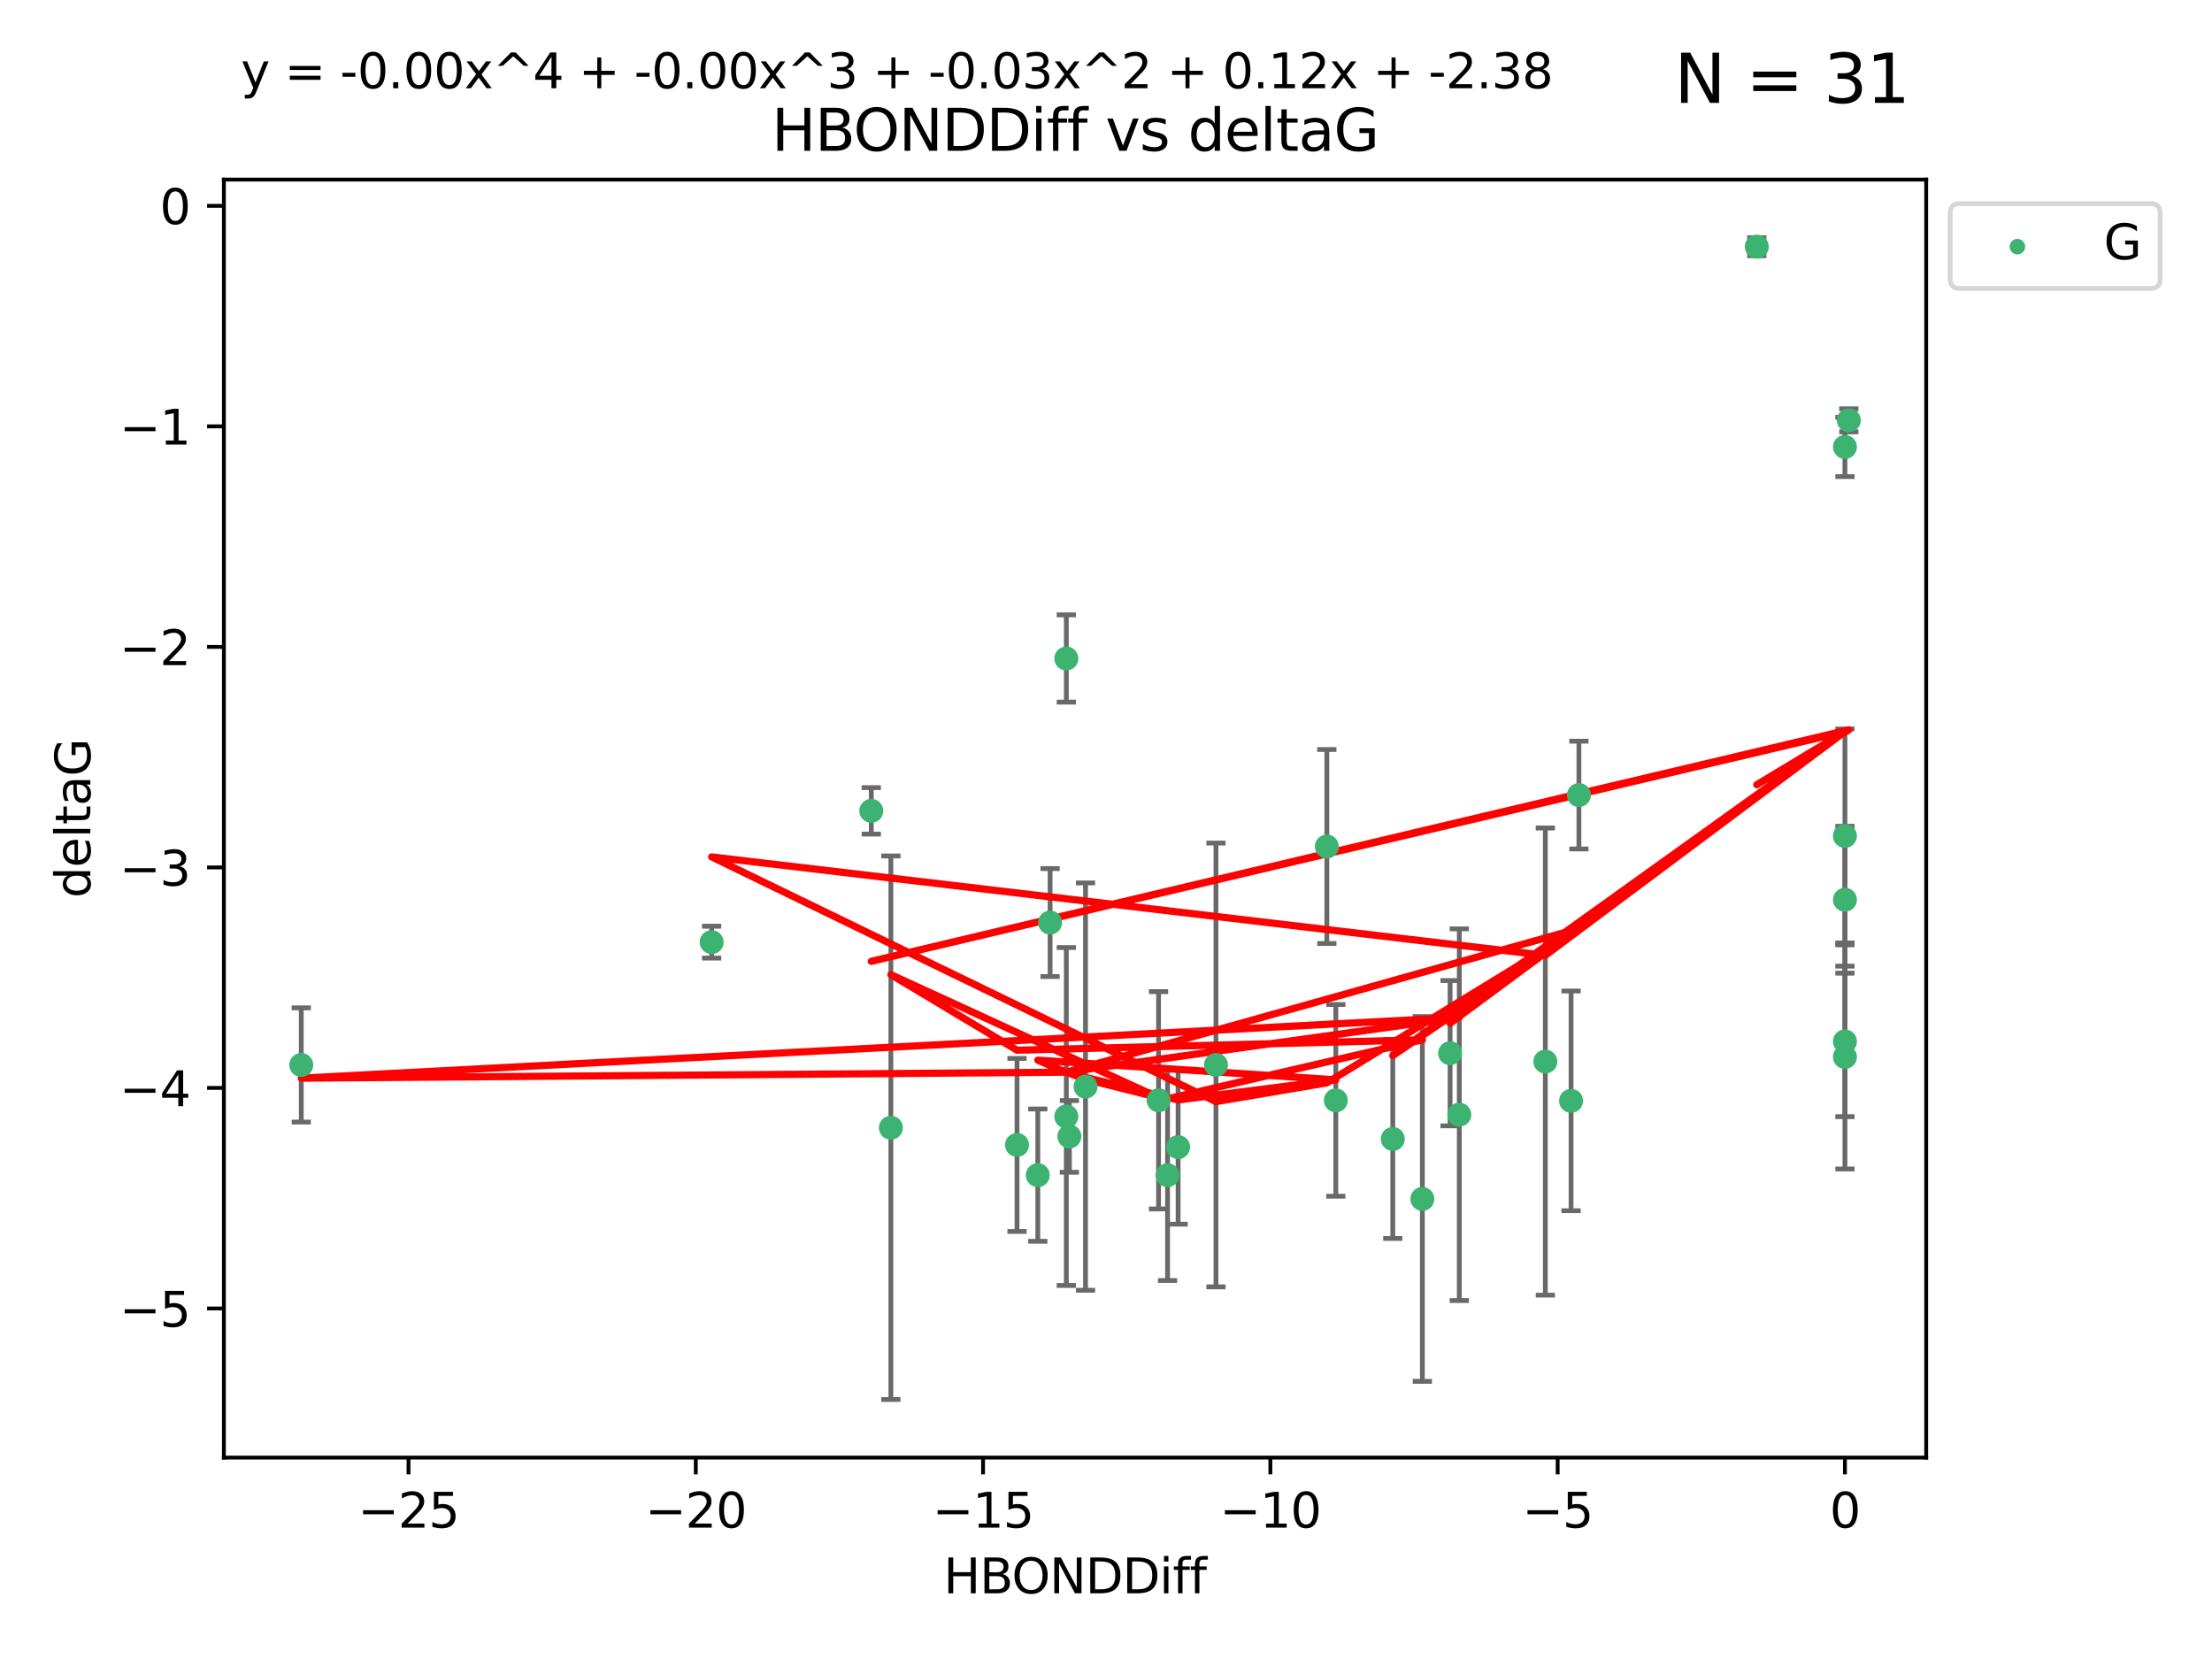 <?xml version="1.0" encoding="utf-8" standalone="no"?>
<!DOCTYPE svg PUBLIC "-//W3C//DTD SVG 1.1//EN"
  "http://www.w3.org/Graphics/SVG/1.1/DTD/svg11.dtd">
<svg xmlns:xlink="http://www.w3.org/1999/xlink" width="460.8pt" height="345.6pt" viewBox="0 0 460.8 345.6" xmlns="http://www.w3.org/2000/svg" version="1.1">
 <defs>
  <style type="text/css">*{stroke-linejoin: round; stroke-linecap: butt}</style>
 </defs>
 <g id="figure_1">
  <g id="patch_1">
   <path d="M 0 345.6 
L 460.8 345.6 
L 460.8 0 
L 0 0 
z
" style="fill: #ffffff"/>
  </g>
  <g id="axes_1">
   <g id="patch_2">
    <path d="M 46.64 303.64 
L 401.26 303.64 
L 401.26 37.411 
L 46.64 37.411 
z
" style="fill: #ffffff"/>
   </g>
   <g id="PathCollection_1">
    <defs>
     <path id="m8da746eff7" d="M 0 1.118 
C 0.297 1.118 0.581 1 0.791 0.791 
C 1 0.581 1.118 0.297 1.118 0 
C 1.118 -0.297 1 -0.581 0.791 -0.791 
C 0.581 -1 0.297 -1.118 0 -1.118 
C -0.297 -1.118 -0.581 -1 -0.791 -0.791 
C -1 -0.581 -1.118 -0.297 -1.118 0 
C -1.118 0.297 -1 0.581 -0.791 0.791 
C -0.581 1 -0.297 1.118 0 1.118 
z
" style="stroke: #3cb371"/>
    </defs>
    <g clip-path="url(#pa74194e14a)">
     <use xlink:href="#m8da746eff7" x="243.225" y="244.801" style="fill: #3cb371; stroke: #3cb371"/>
     <use xlink:href="#m8da746eff7" x="296.302" y="249.76" style="fill: #3cb371; stroke: #3cb371"/>
     <use xlink:href="#m8da746eff7" x="211.864" y="238.51" style="fill: #3cb371; stroke: #3cb371"/>
     <use xlink:href="#m8da746eff7" x="185.588" y="234.926" style="fill: #3cb371; stroke: #3cb371"/>
     <use xlink:href="#m8da746eff7" x="241.348" y="229.207" style="fill: #3cb371; stroke: #3cb371"/>
     <use xlink:href="#m8da746eff7" x="226.135" y="226.36" style="fill: #3cb371; stroke: #3cb371"/>
     <use xlink:href="#m8da746eff7" x="222.774" y="236.736" style="fill: #3cb371; stroke: #3cb371"/>
     <use xlink:href="#m8da746eff7" x="245.422" y="238.966" style="fill: #3cb371; stroke: #3cb371"/>
     <use xlink:href="#m8da746eff7" x="278.275" y="229.226" style="fill: #3cb371; stroke: #3cb371"/>
     <use xlink:href="#m8da746eff7" x="216.193" y="244.803" style="fill: #3cb371; stroke: #3cb371"/>
     <use xlink:href="#m8da746eff7" x="218.753" y="192.187" style="fill: #3cb371; stroke: #3cb371"/>
     <use xlink:href="#m8da746eff7" x="222.132" y="232.587" style="fill: #3cb371; stroke: #3cb371"/>
     <use xlink:href="#m8da746eff7" x="303.998" y="232.207" style="fill: #3cb371; stroke: #3cb371"/>
     <use xlink:href="#m8da746eff7" x="62.759" y="221.85" style="fill: #3cb371; stroke: #3cb371"/>
     <use xlink:href="#m8da746eff7" x="222.134" y="137.174" style="fill: #3cb371; stroke: #3cb371"/>
     <use xlink:href="#m8da746eff7" x="328.917" y="165.628" style="fill: #3cb371; stroke: #3cb371"/>
     <use xlink:href="#m8da746eff7" x="276.406" y="176.344" style="fill: #3cb371; stroke: #3cb371"/>
     <use xlink:href="#m8da746eff7" x="253.308" y="221.848" style="fill: #3cb371; stroke: #3cb371"/>
     <use xlink:href="#m8da746eff7" x="148.246" y="196.265" style="fill: #3cb371; stroke: #3cb371"/>
     <use xlink:href="#m8da746eff7" x="321.923" y="221.145" style="fill: #3cb371; stroke: #3cb371"/>
     <use xlink:href="#m8da746eff7" x="384.333" y="187.429" style="fill: #3cb371; stroke: #3cb371"/>
     <use xlink:href="#m8da746eff7" x="302.079" y="219.405" style="fill: #3cb371; stroke: #3cb371"/>
     <use xlink:href="#m8da746eff7" x="384.333" y="174.144" style="fill: #3cb371; stroke: #3cb371"/>
     <use xlink:href="#m8da746eff7" x="384.333" y="220.179" style="fill: #3cb371; stroke: #3cb371"/>
     <use xlink:href="#m8da746eff7" x="290.142" y="237.271" style="fill: #3cb371; stroke: #3cb371"/>
     <use xlink:href="#m8da746eff7" x="327.282" y="229.332" style="fill: #3cb371; stroke: #3cb371"/>
     <use xlink:href="#m8da746eff7" x="384.333" y="93.109" style="fill: #3cb371; stroke: #3cb371"/>
     <use xlink:href="#m8da746eff7" x="365.972" y="51.392" style="fill: #3cb371; stroke: #3cb371"/>
     <use xlink:href="#m8da746eff7" x="385.141" y="87.559" style="fill: #3cb371; stroke: #3cb371"/>
     <use xlink:href="#m8da746eff7" x="181.505" y="168.916" style="fill: #3cb371; stroke: #3cb371"/>
     <use xlink:href="#m8da746eff7" x="384.333" y="216.946" style="fill: #3cb371; stroke: #3cb371"/>
    </g>
   </g>
   <g id="matplotlib.axis_1">
    <g id="xtick_1">
     <g id="line2d_1">
      <defs>
       <path id="m95533826a3" d="M 0 0 
L 0 3.5 
" style="stroke: #000000; stroke-width: 0.8"/>
      </defs>
      <g>
       <use xlink:href="#m95533826a3" x="85.099" y="303.64" style="stroke: #000000; stroke-width: 0.8"/>
      </g>
     </g>
     <g id="text_1">
      <!-- −25 -->
      <g transform="translate(74.546 318.238)scale(0.1 -0.1)">
       <defs>
        <path id="DejaVuSans-2212" d="M 678 2272 
L 4684 2272 
L 4684 1741 
L 678 1741 
L 678 2272 
z
" transform="scale(0.016)"/>
        <path id="DejaVuSans-32" d="M 1228 531 
L 3431 531 
L 3431 0 
L 469 0 
L 469 531 
Q 828 903 1448 1529 
Q 2069 2156 2228 2338 
Q 2531 2678 2651 2914 
Q 2772 3150 2772 3378 
Q 2772 3750 2511 3984 
Q 2250 4219 1831 4219 
Q 1534 4219 1204 4116 
Q 875 4013 500 3803 
L 500 4441 
Q 881 4594 1212 4672 
Q 1544 4750 1819 4750 
Q 2544 4750 2975 4387 
Q 3406 4025 3406 3419 
Q 3406 3131 3298 2873 
Q 3191 2616 2906 2266 
Q 2828 2175 2409 1742 
Q 1991 1309 1228 531 
z
" transform="scale(0.016)"/>
        <path id="DejaVuSans-35" d="M 691 4666 
L 3169 4666 
L 3169 4134 
L 1269 4134 
L 1269 2991 
Q 1406 3038 1543 3061 
Q 1681 3084 1819 3084 
Q 2600 3084 3056 2656 
Q 3513 2228 3513 1497 
Q 3513 744 3044 326 
Q 2575 -91 1722 -91 
Q 1428 -91 1123 -41 
Q 819 9 494 109 
L 494 744 
Q 775 591 1075 516 
Q 1375 441 1709 441 
Q 2250 441 2565 725 
Q 2881 1009 2881 1497 
Q 2881 1984 2565 2268 
Q 2250 2553 1709 2553 
Q 1456 2553 1204 2497 
Q 953 2441 691 2322 
L 691 4666 
z
" transform="scale(0.016)"/>
       </defs>
       <use xlink:href="#DejaVuSans-2212"/>
       <use xlink:href="#DejaVuSans-32" x="83.789"/>
       <use xlink:href="#DejaVuSans-35" x="147.412"/>
      </g>
     </g>
    </g>
    <g id="xtick_2">
     <g id="line2d_2">
      <g>
       <use xlink:href="#m95533826a3" x="144.946" y="303.64" style="stroke: #000000; stroke-width: 0.8"/>
      </g>
     </g>
     <g id="text_2">
      <!-- −20 -->
      <g transform="translate(134.393 318.238)scale(0.1 -0.1)">
       <defs>
        <path id="DejaVuSans-30" d="M 2034 4250 
Q 1547 4250 1301 3770 
Q 1056 3291 1056 2328 
Q 1056 1369 1301 889 
Q 1547 409 2034 409 
Q 2525 409 2770 889 
Q 3016 1369 3016 2328 
Q 3016 3291 2770 3770 
Q 2525 4250 2034 4250 
z
M 2034 4750 
Q 2819 4750 3233 4129 
Q 3647 3509 3647 2328 
Q 3647 1150 3233 529 
Q 2819 -91 2034 -91 
Q 1250 -91 836 529 
Q 422 1150 422 2328 
Q 422 3509 836 4129 
Q 1250 4750 2034 4750 
z
" transform="scale(0.016)"/>
       </defs>
       <use xlink:href="#DejaVuSans-2212"/>
       <use xlink:href="#DejaVuSans-32" x="83.789"/>
       <use xlink:href="#DejaVuSans-30" x="147.412"/>
      </g>
     </g>
    </g>
    <g id="xtick_3">
     <g id="line2d_3">
      <g>
       <use xlink:href="#m95533826a3" x="204.792" y="303.64" style="stroke: #000000; stroke-width: 0.8"/>
      </g>
     </g>
     <g id="text_3">
      <!-- −15 -->
      <g transform="translate(194.24 318.238)scale(0.1 -0.1)">
       <defs>
        <path id="DejaVuSans-31" d="M 794 531 
L 1825 531 
L 1825 4091 
L 703 3866 
L 703 4441 
L 1819 4666 
L 2450 4666 
L 2450 531 
L 3481 531 
L 3481 0 
L 794 0 
L 794 531 
z
" transform="scale(0.016)"/>
       </defs>
       <use xlink:href="#DejaVuSans-2212"/>
       <use xlink:href="#DejaVuSans-31" x="83.789"/>
       <use xlink:href="#DejaVuSans-35" x="147.412"/>
      </g>
     </g>
    </g>
    <g id="xtick_4">
     <g id="line2d_4">
      <g>
       <use xlink:href="#m95533826a3" x="264.639" y="303.64" style="stroke: #000000; stroke-width: 0.8"/>
      </g>
     </g>
     <g id="text_4">
      <!-- −10 -->
      <g transform="translate(254.087 318.238)scale(0.1 -0.1)">
       <use xlink:href="#DejaVuSans-2212"/>
       <use xlink:href="#DejaVuSans-31" x="83.789"/>
       <use xlink:href="#DejaVuSans-30" x="147.412"/>
      </g>
     </g>
    </g>
    <g id="xtick_5">
     <g id="line2d_5">
      <g>
       <use xlink:href="#m95533826a3" x="324.486" y="303.64" style="stroke: #000000; stroke-width: 0.8"/>
      </g>
     </g>
     <g id="text_5">
      <!-- −5 -->
      <g transform="translate(317.115 318.238)scale(0.1 -0.1)">
       <use xlink:href="#DejaVuSans-2212"/>
       <use xlink:href="#DejaVuSans-35" x="83.789"/>
      </g>
     </g>
    </g>
    <g id="xtick_6">
     <g id="line2d_6">
      <g>
       <use xlink:href="#m95533826a3" x="384.333" y="303.64" style="stroke: #000000; stroke-width: 0.8"/>
      </g>
     </g>
     <g id="text_6">
      <!-- 0 -->
      <g transform="translate(381.152 318.238)scale(0.1 -0.1)">
       <use xlink:href="#DejaVuSans-30"/>
      </g>
     </g>
    </g>
    <g id="text_7">
     <!-- HBONDDiff -->
     <g transform="translate(196.561 331.917)scale(0.1 -0.1)">
      <defs>
       <path id="DejaVuSans-48" d="M 628 4666 
L 1259 4666 
L 1259 2753 
L 3553 2753 
L 3553 4666 
L 4184 4666 
L 4184 0 
L 3553 0 
L 3553 2222 
L 1259 2222 
L 1259 0 
L 628 0 
L 628 4666 
z
" transform="scale(0.016)"/>
       <path id="DejaVuSans-42" d="M 1259 2228 
L 1259 519 
L 2272 519 
Q 2781 519 3026 730 
Q 3272 941 3272 1375 
Q 3272 1813 3026 2020 
Q 2781 2228 2272 2228 
L 1259 2228 
z
M 1259 4147 
L 1259 2741 
L 2194 2741 
Q 2656 2741 2882 2914 
Q 3109 3088 3109 3444 
Q 3109 3797 2882 3972 
Q 2656 4147 2194 4147 
L 1259 4147 
z
M 628 4666 
L 2241 4666 
Q 2963 4666 3353 4366 
Q 3744 4066 3744 3513 
Q 3744 3084 3544 2831 
Q 3344 2578 2956 2516 
Q 3422 2416 3680 2098 
Q 3938 1781 3938 1306 
Q 3938 681 3513 340 
Q 3088 0 2303 0 
L 628 0 
L 628 4666 
z
" transform="scale(0.016)"/>
       <path id="DejaVuSans-4f" d="M 2522 4238 
Q 1834 4238 1429 3725 
Q 1025 3213 1025 2328 
Q 1025 1447 1429 934 
Q 1834 422 2522 422 
Q 3209 422 3611 934 
Q 4013 1447 4013 2328 
Q 4013 3213 3611 3725 
Q 3209 4238 2522 4238 
z
M 2522 4750 
Q 3503 4750 4090 4092 
Q 4678 3434 4678 2328 
Q 4678 1225 4090 567 
Q 3503 -91 2522 -91 
Q 1538 -91 948 565 
Q 359 1222 359 2328 
Q 359 3434 948 4092 
Q 1538 4750 2522 4750 
z
" transform="scale(0.016)"/>
       <path id="DejaVuSans-4e" d="M 628 4666 
L 1478 4666 
L 3547 763 
L 3547 4666 
L 4159 4666 
L 4159 0 
L 3309 0 
L 1241 3903 
L 1241 0 
L 628 0 
L 628 4666 
z
" transform="scale(0.016)"/>
       <path id="DejaVuSans-44" d="M 1259 4147 
L 1259 519 
L 2022 519 
Q 2988 519 3436 956 
Q 3884 1394 3884 2338 
Q 3884 3275 3436 3711 
Q 2988 4147 2022 4147 
L 1259 4147 
z
M 628 4666 
L 1925 4666 
Q 3281 4666 3915 4102 
Q 4550 3538 4550 2338 
Q 4550 1131 3912 565 
Q 3275 0 1925 0 
L 628 0 
L 628 4666 
z
" transform="scale(0.016)"/>
       <path id="DejaVuSans-69" d="M 603 3500 
L 1178 3500 
L 1178 0 
L 603 0 
L 603 3500 
z
M 603 4863 
L 1178 4863 
L 1178 4134 
L 603 4134 
L 603 4863 
z
" transform="scale(0.016)"/>
       <path id="DejaVuSans-66" d="M 2375 4863 
L 2375 4384 
L 1825 4384 
Q 1516 4384 1395 4259 
Q 1275 4134 1275 3809 
L 1275 3500 
L 2222 3500 
L 2222 3053 
L 1275 3053 
L 1275 0 
L 697 0 
L 697 3053 
L 147 3053 
L 147 3500 
L 697 3500 
L 697 3744 
Q 697 4328 969 4595 
Q 1241 4863 1831 4863 
L 2375 4863 
z
" transform="scale(0.016)"/>
      </defs>
      <use xlink:href="#DejaVuSans-48"/>
      <use xlink:href="#DejaVuSans-42" x="75.195"/>
      <use xlink:href="#DejaVuSans-4f" x="142.049"/>
      <use xlink:href="#DejaVuSans-4e" x="220.76"/>
      <use xlink:href="#DejaVuSans-44" x="295.564"/>
      <use xlink:href="#DejaVuSans-44" x="372.566"/>
      <use xlink:href="#DejaVuSans-69" x="449.568"/>
      <use xlink:href="#DejaVuSans-66" x="477.352"/>
      <use xlink:href="#DejaVuSans-66" x="512.557"/>
     </g>
    </g>
   </g>
   <g id="matplotlib.axis_2">
    <g id="ytick_1">
     <g id="line2d_7">
      <defs>
       <path id="mfa1288931d" d="M 0 0 
L -3.5 0 
" style="stroke: #000000; stroke-width: 0.8"/>
      </defs>
      <g>
       <use xlink:href="#mfa1288931d" x="46.64" y="272.58" style="stroke: #000000; stroke-width: 0.8"/>
      </g>
     </g>
     <g id="text_8">
      <!-- −5 -->
      <g transform="translate(24.898 276.379)scale(0.1 -0.1)">
       <use xlink:href="#DejaVuSans-2212"/>
       <use xlink:href="#DejaVuSans-35" x="83.789"/>
      </g>
     </g>
    </g>
    <g id="ytick_2">
     <g id="line2d_8">
      <g>
       <use xlink:href="#mfa1288931d" x="46.64" y="226.639" style="stroke: #000000; stroke-width: 0.8"/>
      </g>
     </g>
     <g id="text_9">
      <!-- −4 -->
      <g transform="translate(24.898 230.438)scale(0.1 -0.1)">
       <defs>
        <path id="DejaVuSans-34" d="M 2419 4116 
L 825 1625 
L 2419 1625 
L 2419 4116 
z
M 2253 4666 
L 3047 4666 
L 3047 1625 
L 3713 1625 
L 3713 1100 
L 3047 1100 
L 3047 0 
L 2419 0 
L 2419 1100 
L 313 1100 
L 313 1709 
L 2253 4666 
z
" transform="scale(0.016)"/>
       </defs>
       <use xlink:href="#DejaVuSans-2212"/>
       <use xlink:href="#DejaVuSans-34" x="83.789"/>
      </g>
     </g>
    </g>
    <g id="ytick_3">
     <g id="line2d_9">
      <g>
       <use xlink:href="#mfa1288931d" x="46.64" y="180.698" style="stroke: #000000; stroke-width: 0.8"/>
      </g>
     </g>
     <g id="text_10">
      <!-- −3 -->
      <g transform="translate(24.898 184.498)scale(0.1 -0.1)">
       <defs>
        <path id="DejaVuSans-33" d="M 2597 2516 
Q 3050 2419 3304 2112 
Q 3559 1806 3559 1356 
Q 3559 666 3084 287 
Q 2609 -91 1734 -91 
Q 1441 -91 1130 -33 
Q 819 25 488 141 
L 488 750 
Q 750 597 1062 519 
Q 1375 441 1716 441 
Q 2309 441 2620 675 
Q 2931 909 2931 1356 
Q 2931 1769 2642 2001 
Q 2353 2234 1838 2234 
L 1294 2234 
L 1294 2753 
L 1863 2753 
Q 2328 2753 2575 2939 
Q 2822 3125 2822 3475 
Q 2822 3834 2567 4026 
Q 2313 4219 1838 4219 
Q 1578 4219 1281 4162 
Q 984 4106 628 3988 
L 628 4550 
Q 988 4650 1302 4700 
Q 1616 4750 1894 4750 
Q 2613 4750 3031 4423 
Q 3450 4097 3450 3541 
Q 3450 3153 3228 2886 
Q 3006 2619 2597 2516 
z
" transform="scale(0.016)"/>
       </defs>
       <use xlink:href="#DejaVuSans-2212"/>
       <use xlink:href="#DejaVuSans-33" x="83.789"/>
      </g>
     </g>
    </g>
    <g id="ytick_4">
     <g id="line2d_10">
      <g>
       <use xlink:href="#mfa1288931d" x="46.64" y="134.758" style="stroke: #000000; stroke-width: 0.8"/>
      </g>
     </g>
     <g id="text_11">
      <!-- −2 -->
      <g transform="translate(24.898 138.557)scale(0.1 -0.1)">
       <use xlink:href="#DejaVuSans-2212"/>
       <use xlink:href="#DejaVuSans-32" x="83.789"/>
      </g>
     </g>
    </g>
    <g id="ytick_5">
     <g id="line2d_11">
      <g>
       <use xlink:href="#mfa1288931d" x="46.64" y="88.817" style="stroke: #000000; stroke-width: 0.8"/>
      </g>
     </g>
     <g id="text_12">
      <!-- −1 -->
      <g transform="translate(24.898 92.616)scale(0.1 -0.1)">
       <use xlink:href="#DejaVuSans-2212"/>
       <use xlink:href="#DejaVuSans-31" x="83.789"/>
      </g>
     </g>
    </g>
    <g id="ytick_6">
     <g id="line2d_12">
      <g>
       <use xlink:href="#mfa1288931d" x="46.64" y="42.876" style="stroke: #000000; stroke-width: 0.8"/>
      </g>
     </g>
     <g id="text_13">
      <!-- 0 -->
      <g transform="translate(33.278 46.676)scale(0.1 -0.1)">
       <use xlink:href="#DejaVuSans-30"/>
      </g>
     </g>
    </g>
    <g id="text_14">
     <!-- deltaG -->
     <g transform="translate(18.818 187.064)rotate(-90)scale(0.1 -0.1)">
      <defs>
       <path id="DejaVuSans-64" d="M 2906 2969 
L 2906 4863 
L 3481 4863 
L 3481 0 
L 2906 0 
L 2906 525 
Q 2725 213 2448 61 
Q 2172 -91 1784 -91 
Q 1150 -91 751 415 
Q 353 922 353 1747 
Q 353 2572 751 3078 
Q 1150 3584 1784 3584 
Q 2172 3584 2448 3432 
Q 2725 3281 2906 2969 
z
M 947 1747 
Q 947 1113 1208 752 
Q 1469 391 1925 391 
Q 2381 391 2643 752 
Q 2906 1113 2906 1747 
Q 2906 2381 2643 2742 
Q 2381 3103 1925 3103 
Q 1469 3103 1208 2742 
Q 947 2381 947 1747 
z
" transform="scale(0.016)"/>
       <path id="DejaVuSans-65" d="M 3597 1894 
L 3597 1613 
L 953 1613 
Q 991 1019 1311 708 
Q 1631 397 2203 397 
Q 2534 397 2845 478 
Q 3156 559 3463 722 
L 3463 178 
Q 3153 47 2828 -22 
Q 2503 -91 2169 -91 
Q 1331 -91 842 396 
Q 353 884 353 1716 
Q 353 2575 817 3079 
Q 1281 3584 2069 3584 
Q 2775 3584 3186 3129 
Q 3597 2675 3597 1894 
z
M 3022 2063 
Q 3016 2534 2758 2815 
Q 2500 3097 2075 3097 
Q 1594 3097 1305 2825 
Q 1016 2553 972 2059 
L 3022 2063 
z
" transform="scale(0.016)"/>
       <path id="DejaVuSans-6c" d="M 603 4863 
L 1178 4863 
L 1178 0 
L 603 0 
L 603 4863 
z
" transform="scale(0.016)"/>
       <path id="DejaVuSans-74" d="M 1172 4494 
L 1172 3500 
L 2356 3500 
L 2356 3053 
L 1172 3053 
L 1172 1153 
Q 1172 725 1289 603 
Q 1406 481 1766 481 
L 2356 481 
L 2356 0 
L 1766 0 
Q 1100 0 847 248 
Q 594 497 594 1153 
L 594 3053 
L 172 3053 
L 172 3500 
L 594 3500 
L 594 4494 
L 1172 4494 
z
" transform="scale(0.016)"/>
       <path id="DejaVuSans-61" d="M 2194 1759 
Q 1497 1759 1228 1600 
Q 959 1441 959 1056 
Q 959 750 1161 570 
Q 1363 391 1709 391 
Q 2188 391 2477 730 
Q 2766 1069 2766 1631 
L 2766 1759 
L 2194 1759 
z
M 3341 1997 
L 3341 0 
L 2766 0 
L 2766 531 
Q 2569 213 2275 61 
Q 1981 -91 1556 -91 
Q 1019 -91 701 211 
Q 384 513 384 1019 
Q 384 1609 779 1909 
Q 1175 2209 1959 2209 
L 2766 2209 
L 2766 2266 
Q 2766 2663 2505 2880 
Q 2244 3097 1772 3097 
Q 1472 3097 1187 3025 
Q 903 2953 641 2809 
L 641 3341 
Q 956 3463 1253 3523 
Q 1550 3584 1831 3584 
Q 2591 3584 2966 3190 
Q 3341 2797 3341 1997 
z
" transform="scale(0.016)"/>
       <path id="DejaVuSans-47" d="M 3809 666 
L 3809 1919 
L 2778 1919 
L 2778 2438 
L 4434 2438 
L 4434 434 
Q 4069 175 3628 42 
Q 3188 -91 2688 -91 
Q 1594 -91 976 548 
Q 359 1188 359 2328 
Q 359 3472 976 4111 
Q 1594 4750 2688 4750 
Q 3144 4750 3555 4637 
Q 3966 4525 4313 4306 
L 4313 3634 
Q 3963 3931 3569 4081 
Q 3175 4231 2741 4231 
Q 1884 4231 1454 3753 
Q 1025 3275 1025 2328 
Q 1025 1384 1454 906 
Q 1884 428 2741 428 
Q 3075 428 3337 486 
Q 3600 544 3809 666 
z
" transform="scale(0.016)"/>
      </defs>
      <use xlink:href="#DejaVuSans-64"/>
      <use xlink:href="#DejaVuSans-65" x="63.477"/>
      <use xlink:href="#DejaVuSans-6c" x="125"/>
      <use xlink:href="#DejaVuSans-74" x="152.783"/>
      <use xlink:href="#DejaVuSans-61" x="191.992"/>
      <use xlink:href="#DejaVuSans-47" x="253.271"/>
     </g>
    </g>
   </g>
   <g id="LineCollection_1">
    <path d="M 243.225 266.756 
L 243.225 222.846 
" clip-path="url(#pa74194e14a)" style="fill: none; stroke: #696969"/>
    <path d="M 296.302 287.759 
L 296.302 211.762 
" clip-path="url(#pa74194e14a)" style="fill: none; stroke: #696969"/>
    <path d="M 211.864 256.53 
L 211.864 220.491 
" clip-path="url(#pa74194e14a)" style="fill: none; stroke: #696969"/>
    <path d="M 185.588 291.539 
L 185.588 178.313 
" clip-path="url(#pa74194e14a)" style="fill: none; stroke: #696969"/>
    <path d="M 241.348 251.842 
L 241.348 206.572 
" clip-path="url(#pa74194e14a)" style="fill: none; stroke: #696969"/>
    <path d="M 226.135 268.784 
L 226.135 183.936 
" clip-path="url(#pa74194e14a)" style="fill: none; stroke: #696969"/>
    <path d="M 222.774 244.208 
L 222.774 229.264 
" clip-path="url(#pa74194e14a)" style="fill: none; stroke: #696969"/>
    <path d="M 245.422 255.018 
L 245.422 222.914 
" clip-path="url(#pa74194e14a)" style="fill: none; stroke: #696969"/>
    <path d="M 278.275 249.192 
L 278.275 209.26 
" clip-path="url(#pa74194e14a)" style="fill: none; stroke: #696969"/>
    <path d="M 216.193 258.582 
L 216.193 231.024 
" clip-path="url(#pa74194e14a)" style="fill: none; stroke: #696969"/>
    <path d="M 218.753 203.432 
L 218.753 180.942 
" clip-path="url(#pa74194e14a)" style="fill: none; stroke: #696969"/>
    <path d="M 222.132 267.782 
L 222.132 197.392 
" clip-path="url(#pa74194e14a)" style="fill: none; stroke: #696969"/>
    <path d="M 303.998 270.925 
L 303.998 193.49 
" clip-path="url(#pa74194e14a)" style="fill: none; stroke: #696969"/>
    <path d="M 62.759 233.748 
L 62.759 209.952 
" clip-path="url(#pa74194e14a)" style="fill: none; stroke: #696969"/>
    <path d="M 222.134 146.264 
L 222.134 128.083 
" clip-path="url(#pa74194e14a)" style="fill: none; stroke: #696969"/>
    <path d="M 328.917 176.852 
L 328.917 154.404 
" clip-path="url(#pa74194e14a)" style="fill: none; stroke: #696969"/>
    <path d="M 276.406 196.549 
L 276.406 156.139 
" clip-path="url(#pa74194e14a)" style="fill: none; stroke: #696969"/>
    <path d="M 253.308 268.073 
L 253.308 175.623 
" clip-path="url(#pa74194e14a)" style="fill: none; stroke: #696969"/>
    <path d="M 148.246 199.585 
L 148.246 192.945 
" clip-path="url(#pa74194e14a)" style="fill: none; stroke: #696969"/>
    <path d="M 321.923 269.803 
L 321.923 172.488 
" clip-path="url(#pa74194e14a)" style="fill: none; stroke: #696969"/>
    <path d="M 384.333 202.728 
L 384.333 172.13 
" clip-path="url(#pa74194e14a)" style="fill: none; stroke: #696969"/>
    <path d="M 302.079 234.537 
L 302.079 204.273 
" clip-path="url(#pa74194e14a)" style="fill: none; stroke: #696969"/>
    <path d="M 384.333 196.426 
L 384.333 151.862 
" clip-path="url(#pa74194e14a)" style="fill: none; stroke: #696969"/>
    <path d="M 384.333 243.521 
L 384.333 196.837 
" clip-path="url(#pa74194e14a)" style="fill: none; stroke: #696969"/>
    <path d="M 290.142 257.991 
L 290.142 216.551 
" clip-path="url(#pa74194e14a)" style="fill: none; stroke: #696969"/>
    <path d="M 327.282 252.215 
L 327.282 206.448 
" clip-path="url(#pa74194e14a)" style="fill: none; stroke: #696969"/>
    <path d="M 384.333 99.282 
L 384.333 86.936 
" clip-path="url(#pa74194e14a)" style="fill: none; stroke: #696969"/>
    <path d="M 365.972 53.271 
L 365.972 49.513 
" clip-path="url(#pa74194e14a)" style="fill: none; stroke: #696969"/>
    <path d="M 385.141 89.96 
L 385.141 85.158 
" clip-path="url(#pa74194e14a)" style="fill: none; stroke: #696969"/>
    <path d="M 181.505 173.755 
L 181.505 164.078 
" clip-path="url(#pa74194e14a)" style="fill: none; stroke: #696969"/>
    <path d="M 384.333 232.625 
L 384.333 201.266 
" clip-path="url(#pa74194e14a)" style="fill: none; stroke: #696969"/>
   </g>
   <g id="line2d_13">
    <defs>
     <path id="m94d13c938b" d="M 2 0 
L -2 -0 
" style="stroke: #696969"/>
    </defs>
    <g clip-path="url(#pa74194e14a)">
     <use xlink:href="#m94d13c938b" x="243.225" y="266.756" style="fill: #696969; stroke: #696969"/>
     <use xlink:href="#m94d13c938b" x="296.302" y="287.759" style="fill: #696969; stroke: #696969"/>
     <use xlink:href="#m94d13c938b" x="211.864" y="256.53" style="fill: #696969; stroke: #696969"/>
     <use xlink:href="#m94d13c938b" x="185.588" y="291.539" style="fill: #696969; stroke: #696969"/>
     <use xlink:href="#m94d13c938b" x="241.348" y="251.842" style="fill: #696969; stroke: #696969"/>
     <use xlink:href="#m94d13c938b" x="226.135" y="268.784" style="fill: #696969; stroke: #696969"/>
     <use xlink:href="#m94d13c938b" x="222.774" y="244.208" style="fill: #696969; stroke: #696969"/>
     <use xlink:href="#m94d13c938b" x="245.422" y="255.018" style="fill: #696969; stroke: #696969"/>
     <use xlink:href="#m94d13c938b" x="278.275" y="249.192" style="fill: #696969; stroke: #696969"/>
     <use xlink:href="#m94d13c938b" x="216.193" y="258.582" style="fill: #696969; stroke: #696969"/>
     <use xlink:href="#m94d13c938b" x="218.753" y="203.432" style="fill: #696969; stroke: #696969"/>
     <use xlink:href="#m94d13c938b" x="222.132" y="267.782" style="fill: #696969; stroke: #696969"/>
     <use xlink:href="#m94d13c938b" x="303.998" y="270.925" style="fill: #696969; stroke: #696969"/>
     <use xlink:href="#m94d13c938b" x="62.759" y="233.748" style="fill: #696969; stroke: #696969"/>
     <use xlink:href="#m94d13c938b" x="222.134" y="146.264" style="fill: #696969; stroke: #696969"/>
     <use xlink:href="#m94d13c938b" x="328.917" y="176.852" style="fill: #696969; stroke: #696969"/>
     <use xlink:href="#m94d13c938b" x="276.406" y="196.549" style="fill: #696969; stroke: #696969"/>
     <use xlink:href="#m94d13c938b" x="253.308" y="268.073" style="fill: #696969; stroke: #696969"/>
     <use xlink:href="#m94d13c938b" x="148.246" y="199.585" style="fill: #696969; stroke: #696969"/>
     <use xlink:href="#m94d13c938b" x="321.923" y="269.803" style="fill: #696969; stroke: #696969"/>
     <use xlink:href="#m94d13c938b" x="384.333" y="202.728" style="fill: #696969; stroke: #696969"/>
     <use xlink:href="#m94d13c938b" x="302.079" y="234.537" style="fill: #696969; stroke: #696969"/>
     <use xlink:href="#m94d13c938b" x="384.333" y="196.426" style="fill: #696969; stroke: #696969"/>
     <use xlink:href="#m94d13c938b" x="384.333" y="243.521" style="fill: #696969; stroke: #696969"/>
     <use xlink:href="#m94d13c938b" x="290.142" y="257.991" style="fill: #696969; stroke: #696969"/>
     <use xlink:href="#m94d13c938b" x="327.282" y="252.215" style="fill: #696969; stroke: #696969"/>
     <use xlink:href="#m94d13c938b" x="384.333" y="99.282" style="fill: #696969; stroke: #696969"/>
     <use xlink:href="#m94d13c938b" x="365.972" y="53.271" style="fill: #696969; stroke: #696969"/>
     <use xlink:href="#m94d13c938b" x="385.141" y="89.96" style="fill: #696969; stroke: #696969"/>
     <use xlink:href="#m94d13c938b" x="181.505" y="173.755" style="fill: #696969; stroke: #696969"/>
     <use xlink:href="#m94d13c938b" x="384.333" y="232.625" style="fill: #696969; stroke: #696969"/>
    </g>
   </g>
   <g id="line2d_14">
    <g clip-path="url(#pa74194e14a)">
     <use xlink:href="#m94d13c938b" x="243.225" y="222.846" style="fill: #696969; stroke: #696969"/>
     <use xlink:href="#m94d13c938b" x="296.302" y="211.762" style="fill: #696969; stroke: #696969"/>
     <use xlink:href="#m94d13c938b" x="211.864" y="220.491" style="fill: #696969; stroke: #696969"/>
     <use xlink:href="#m94d13c938b" x="185.588" y="178.313" style="fill: #696969; stroke: #696969"/>
     <use xlink:href="#m94d13c938b" x="241.348" y="206.572" style="fill: #696969; stroke: #696969"/>
     <use xlink:href="#m94d13c938b" x="226.135" y="183.936" style="fill: #696969; stroke: #696969"/>
     <use xlink:href="#m94d13c938b" x="222.774" y="229.264" style="fill: #696969; stroke: #696969"/>
     <use xlink:href="#m94d13c938b" x="245.422" y="222.914" style="fill: #696969; stroke: #696969"/>
     <use xlink:href="#m94d13c938b" x="278.275" y="209.26" style="fill: #696969; stroke: #696969"/>
     <use xlink:href="#m94d13c938b" x="216.193" y="231.024" style="fill: #696969; stroke: #696969"/>
     <use xlink:href="#m94d13c938b" x="218.753" y="180.942" style="fill: #696969; stroke: #696969"/>
     <use xlink:href="#m94d13c938b" x="222.132" y="197.392" style="fill: #696969; stroke: #696969"/>
     <use xlink:href="#m94d13c938b" x="303.998" y="193.49" style="fill: #696969; stroke: #696969"/>
     <use xlink:href="#m94d13c938b" x="62.759" y="209.952" style="fill: #696969; stroke: #696969"/>
     <use xlink:href="#m94d13c938b" x="222.134" y="128.083" style="fill: #696969; stroke: #696969"/>
     <use xlink:href="#m94d13c938b" x="328.917" y="154.404" style="fill: #696969; stroke: #696969"/>
     <use xlink:href="#m94d13c938b" x="276.406" y="156.139" style="fill: #696969; stroke: #696969"/>
     <use xlink:href="#m94d13c938b" x="253.308" y="175.623" style="fill: #696969; stroke: #696969"/>
     <use xlink:href="#m94d13c938b" x="148.246" y="192.945" style="fill: #696969; stroke: #696969"/>
     <use xlink:href="#m94d13c938b" x="321.923" y="172.488" style="fill: #696969; stroke: #696969"/>
     <use xlink:href="#m94d13c938b" x="384.333" y="172.13" style="fill: #696969; stroke: #696969"/>
     <use xlink:href="#m94d13c938b" x="302.079" y="204.273" style="fill: #696969; stroke: #696969"/>
     <use xlink:href="#m94d13c938b" x="384.333" y="151.862" style="fill: #696969; stroke: #696969"/>
     <use xlink:href="#m94d13c938b" x="384.333" y="196.837" style="fill: #696969; stroke: #696969"/>
     <use xlink:href="#m94d13c938b" x="290.142" y="216.551" style="fill: #696969; stroke: #696969"/>
     <use xlink:href="#m94d13c938b" x="327.282" y="206.448" style="fill: #696969; stroke: #696969"/>
     <use xlink:href="#m94d13c938b" x="384.333" y="86.936" style="fill: #696969; stroke: #696969"/>
     <use xlink:href="#m94d13c938b" x="365.972" y="49.513" style="fill: #696969; stroke: #696969"/>
     <use xlink:href="#m94d13c938b" x="385.141" y="85.158" style="fill: #696969; stroke: #696969"/>
     <use xlink:href="#m94d13c938b" x="181.505" y="164.078" style="fill: #696969; stroke: #696969"/>
     <use xlink:href="#m94d13c938b" x="384.333" y="201.266" style="fill: #696969; stroke: #696969"/>
    </g>
   </g>
   <g id="line2d_15">
    <path d="M 243.225 228.899 
L 296.302 216.617 
L 211.864 218.778 
L 185.588 203.035 
L 241.348 228.637 
L 226.135 224.829 
L 222.774 223.605 
L 245.422 229.146 
L 278.275 224.948 
L 216.193 220.843 
L 218.753 221.973 
L 222.132 223.357 
L 303.998 211.94 
L 62.759 224.605 
L 222.134 223.357 
L 328.917 193.422 
L 276.406 225.58 
L 253.308 229.492 
L 148.246 178.505 
L 321.923 199.021 
L 384.333 152.408 
L 302.079 213.162 
L 384.333 152.408 
L 384.333 152.408 
L 290.142 219.9 
L 327.282 194.75 
L 384.333 152.408 
L 365.972 163.469 
L 385.141 152.042 
L 181.505 200.264 
L 384.333 152.408 
" clip-path="url(#pa74194e14a)" style="fill: none; stroke: #ff0000; stroke-width: 1.5; stroke-linecap: square"/>
   </g>
   <g id="line2d_16">
    <defs>
     <path id="m7a93a3541b" d="M 0 2 
C 0.53 2 1.039 1.789 1.414 1.414 
C 1.789 1.039 2 0.53 2 0 
C 2 -0.53 1.789 -1.039 1.414 -1.414 
C 1.039 -1.789 0.53 -2 0 -2 
C -0.53 -2 -1.039 -1.789 -1.414 -1.414 
C -1.789 -1.039 -2 -0.53 -2 0 
C -2 0.53 -1.789 1.039 -1.414 1.414 
C -1.039 1.789 -0.53 2 0 2 
z
" style="stroke: #3cb371"/>
    </defs>
    <g clip-path="url(#pa74194e14a)">
     <use xlink:href="#m7a93a3541b" x="243.225" y="244.801" style="fill: #3cb371; stroke: #3cb371"/>
     <use xlink:href="#m7a93a3541b" x="296.302" y="249.76" style="fill: #3cb371; stroke: #3cb371"/>
     <use xlink:href="#m7a93a3541b" x="211.864" y="238.51" style="fill: #3cb371; stroke: #3cb371"/>
     <use xlink:href="#m7a93a3541b" x="185.588" y="234.926" style="fill: #3cb371; stroke: #3cb371"/>
     <use xlink:href="#m7a93a3541b" x="241.348" y="229.207" style="fill: #3cb371; stroke: #3cb371"/>
     <use xlink:href="#m7a93a3541b" x="226.135" y="226.36" style="fill: #3cb371; stroke: #3cb371"/>
     <use xlink:href="#m7a93a3541b" x="222.774" y="236.736" style="fill: #3cb371; stroke: #3cb371"/>
     <use xlink:href="#m7a93a3541b" x="245.422" y="238.966" style="fill: #3cb371; stroke: #3cb371"/>
     <use xlink:href="#m7a93a3541b" x="278.275" y="229.226" style="fill: #3cb371; stroke: #3cb371"/>
     <use xlink:href="#m7a93a3541b" x="216.193" y="244.803" style="fill: #3cb371; stroke: #3cb371"/>
     <use xlink:href="#m7a93a3541b" x="218.753" y="192.187" style="fill: #3cb371; stroke: #3cb371"/>
     <use xlink:href="#m7a93a3541b" x="222.132" y="232.587" style="fill: #3cb371; stroke: #3cb371"/>
     <use xlink:href="#m7a93a3541b" x="303.998" y="232.207" style="fill: #3cb371; stroke: #3cb371"/>
     <use xlink:href="#m7a93a3541b" x="62.759" y="221.85" style="fill: #3cb371; stroke: #3cb371"/>
     <use xlink:href="#m7a93a3541b" x="222.134" y="137.174" style="fill: #3cb371; stroke: #3cb371"/>
     <use xlink:href="#m7a93a3541b" x="328.917" y="165.628" style="fill: #3cb371; stroke: #3cb371"/>
     <use xlink:href="#m7a93a3541b" x="276.406" y="176.344" style="fill: #3cb371; stroke: #3cb371"/>
     <use xlink:href="#m7a93a3541b" x="253.308" y="221.848" style="fill: #3cb371; stroke: #3cb371"/>
     <use xlink:href="#m7a93a3541b" x="148.246" y="196.265" style="fill: #3cb371; stroke: #3cb371"/>
     <use xlink:href="#m7a93a3541b" x="321.923" y="221.145" style="fill: #3cb371; stroke: #3cb371"/>
     <use xlink:href="#m7a93a3541b" x="384.333" y="187.429" style="fill: #3cb371; stroke: #3cb371"/>
     <use xlink:href="#m7a93a3541b" x="302.079" y="219.405" style="fill: #3cb371; stroke: #3cb371"/>
     <use xlink:href="#m7a93a3541b" x="384.333" y="174.144" style="fill: #3cb371; stroke: #3cb371"/>
     <use xlink:href="#m7a93a3541b" x="384.333" y="220.179" style="fill: #3cb371; stroke: #3cb371"/>
     <use xlink:href="#m7a93a3541b" x="290.142" y="237.271" style="fill: #3cb371; stroke: #3cb371"/>
     <use xlink:href="#m7a93a3541b" x="327.282" y="229.332" style="fill: #3cb371; stroke: #3cb371"/>
     <use xlink:href="#m7a93a3541b" x="384.333" y="93.109" style="fill: #3cb371; stroke: #3cb371"/>
     <use xlink:href="#m7a93a3541b" x="365.972" y="51.392" style="fill: #3cb371; stroke: #3cb371"/>
     <use xlink:href="#m7a93a3541b" x="385.141" y="87.559" style="fill: #3cb371; stroke: #3cb371"/>
     <use xlink:href="#m7a93a3541b" x="181.505" y="168.916" style="fill: #3cb371; stroke: #3cb371"/>
     <use xlink:href="#m7a93a3541b" x="384.333" y="216.946" style="fill: #3cb371; stroke: #3cb371"/>
    </g>
   </g>
   <g id="patch_3">
    <path d="M 46.64 303.64 
L 46.64 37.411 
" style="fill: none; stroke: #000000; stroke-width: 0.8; stroke-linejoin: miter; stroke-linecap: square"/>
   </g>
   <g id="patch_4">
    <path d="M 401.26 303.64 
L 401.26 37.411 
" style="fill: none; stroke: #000000; stroke-width: 0.8; stroke-linejoin: miter; stroke-linecap: square"/>
   </g>
   <g id="patch_5">
    <path d="M 46.64 303.64 
L 401.26 303.64 
" style="fill: none; stroke: #000000; stroke-width: 0.8; stroke-linejoin: miter; stroke-linecap: square"/>
   </g>
   <g id="patch_6">
    <path d="M 46.64 37.411 
L 401.26 37.411 
" style="fill: none; stroke: #000000; stroke-width: 0.8; stroke-linejoin: miter; stroke-linecap: square"/>
   </g>
   <g id="text_15">
    <!-- N = 31 -->
    <g transform="translate(348.795 21.426)scale(0.14 -0.14)">
     <defs>
      <path id="DejaVuSans-20" transform="scale(0.016)"/>
      <path id="DejaVuSans-3d" d="M 678 2906 
L 4684 2906 
L 4684 2381 
L 678 2381 
L 678 2906 
z
M 678 1631 
L 4684 1631 
L 4684 1100 
L 678 1100 
L 678 1631 
z
" transform="scale(0.016)"/>
     </defs>
     <use xlink:href="#DejaVuSans-4e"/>
     <use xlink:href="#DejaVuSans-20" x="74.805"/>
     <use xlink:href="#DejaVuSans-3d" x="106.592"/>
     <use xlink:href="#DejaVuSans-20" x="190.381"/>
     <use xlink:href="#DejaVuSans-33" x="222.168"/>
     <use xlink:href="#DejaVuSans-31" x="285.791"/>
    </g>
   </g>
   <g id="text_16">
    <!-- y = -0.00x^4 + -0.00x^3 + -0.03x^2 + 0.12x + -2.38 -->
    <g transform="translate(50.186 18.387)scale(0.1 -0.1)">
     <defs>
      <path id="DejaVuSans-79" d="M 2059 -325 
Q 1816 -950 1584 -1140 
Q 1353 -1331 966 -1331 
L 506 -1331 
L 506 -850 
L 844 -850 
Q 1081 -850 1212 -737 
Q 1344 -625 1503 -206 
L 1606 56 
L 191 3500 
L 800 3500 
L 1894 763 
L 2988 3500 
L 3597 3500 
L 2059 -325 
z
" transform="scale(0.016)"/>
      <path id="DejaVuSans-2d" d="M 313 2009 
L 1997 2009 
L 1997 1497 
L 313 1497 
L 313 2009 
z
" transform="scale(0.016)"/>
      <path id="DejaVuSans-2e" d="M 684 794 
L 1344 794 
L 1344 0 
L 684 0 
L 684 794 
z
" transform="scale(0.016)"/>
      <path id="DejaVuSans-78" d="M 3513 3500 
L 2247 1797 
L 3578 0 
L 2900 0 
L 1881 1375 
L 863 0 
L 184 0 
L 1544 1831 
L 300 3500 
L 978 3500 
L 1906 2253 
L 2834 3500 
L 3513 3500 
z
" transform="scale(0.016)"/>
      <path id="DejaVuSans-5e" d="M 2988 4666 
L 4684 2925 
L 4056 2925 
L 2681 4159 
L 1306 2925 
L 678 2925 
L 2375 4666 
L 2988 4666 
z
" transform="scale(0.016)"/>
      <path id="DejaVuSans-2b" d="M 2944 4013 
L 2944 2272 
L 4684 2272 
L 4684 1741 
L 2944 1741 
L 2944 0 
L 2419 0 
L 2419 1741 
L 678 1741 
L 678 2272 
L 2419 2272 
L 2419 4013 
L 2944 4013 
z
" transform="scale(0.016)"/>
      <path id="DejaVuSans-38" d="M 2034 2216 
Q 1584 2216 1326 1975 
Q 1069 1734 1069 1313 
Q 1069 891 1326 650 
Q 1584 409 2034 409 
Q 2484 409 2743 651 
Q 3003 894 3003 1313 
Q 3003 1734 2745 1975 
Q 2488 2216 2034 2216 
z
M 1403 2484 
Q 997 2584 770 2862 
Q 544 3141 544 3541 
Q 544 4100 942 4425 
Q 1341 4750 2034 4750 
Q 2731 4750 3128 4425 
Q 3525 4100 3525 3541 
Q 3525 3141 3298 2862 
Q 3072 2584 2669 2484 
Q 3125 2378 3379 2068 
Q 3634 1759 3634 1313 
Q 3634 634 3220 271 
Q 2806 -91 2034 -91 
Q 1263 -91 848 271 
Q 434 634 434 1313 
Q 434 1759 690 2068 
Q 947 2378 1403 2484 
z
M 1172 3481 
Q 1172 3119 1398 2916 
Q 1625 2713 2034 2713 
Q 2441 2713 2670 2916 
Q 2900 3119 2900 3481 
Q 2900 3844 2670 4047 
Q 2441 4250 2034 4250 
Q 1625 4250 1398 4047 
Q 1172 3844 1172 3481 
z
" transform="scale(0.016)"/>
     </defs>
     <use xlink:href="#DejaVuSans-79"/>
     <use xlink:href="#DejaVuSans-20" x="59.18"/>
     <use xlink:href="#DejaVuSans-3d" x="90.967"/>
     <use xlink:href="#DejaVuSans-20" x="174.756"/>
     <use xlink:href="#DejaVuSans-2d" x="206.543"/>
     <use xlink:href="#DejaVuSans-30" x="242.627"/>
     <use xlink:href="#DejaVuSans-2e" x="306.25"/>
     <use xlink:href="#DejaVuSans-30" x="338.037"/>
     <use xlink:href="#DejaVuSans-30" x="401.66"/>
     <use xlink:href="#DejaVuSans-78" x="465.283"/>
     <use xlink:href="#DejaVuSans-5e" x="524.463"/>
     <use xlink:href="#DejaVuSans-34" x="608.252"/>
     <use xlink:href="#DejaVuSans-20" x="671.875"/>
     <use xlink:href="#DejaVuSans-2b" x="703.662"/>
     <use xlink:href="#DejaVuSans-20" x="787.451"/>
     <use xlink:href="#DejaVuSans-2d" x="819.238"/>
     <use xlink:href="#DejaVuSans-30" x="855.322"/>
     <use xlink:href="#DejaVuSans-2e" x="918.945"/>
     <use xlink:href="#DejaVuSans-30" x="950.732"/>
     <use xlink:href="#DejaVuSans-30" x="1014.355"/>
     <use xlink:href="#DejaVuSans-78" x="1077.979"/>
     <use xlink:href="#DejaVuSans-5e" x="1137.158"/>
     <use xlink:href="#DejaVuSans-33" x="1220.947"/>
     <use xlink:href="#DejaVuSans-20" x="1284.57"/>
     <use xlink:href="#DejaVuSans-2b" x="1316.357"/>
     <use xlink:href="#DejaVuSans-20" x="1400.146"/>
     <use xlink:href="#DejaVuSans-2d" x="1431.934"/>
     <use xlink:href="#DejaVuSans-30" x="1468.018"/>
     <use xlink:href="#DejaVuSans-2e" x="1531.641"/>
     <use xlink:href="#DejaVuSans-30" x="1563.428"/>
     <use xlink:href="#DejaVuSans-33" x="1627.051"/>
     <use xlink:href="#DejaVuSans-78" x="1690.674"/>
     <use xlink:href="#DejaVuSans-5e" x="1749.854"/>
     <use xlink:href="#DejaVuSans-32" x="1833.643"/>
     <use xlink:href="#DejaVuSans-20" x="1897.266"/>
     <use xlink:href="#DejaVuSans-2b" x="1929.053"/>
     <use xlink:href="#DejaVuSans-20" x="2012.842"/>
     <use xlink:href="#DejaVuSans-30" x="2044.629"/>
     <use xlink:href="#DejaVuSans-2e" x="2108.252"/>
     <use xlink:href="#DejaVuSans-31" x="2140.039"/>
     <use xlink:href="#DejaVuSans-32" x="2203.662"/>
     <use xlink:href="#DejaVuSans-78" x="2267.285"/>
     <use xlink:href="#DejaVuSans-20" x="2326.465"/>
     <use xlink:href="#DejaVuSans-2b" x="2358.252"/>
     <use xlink:href="#DejaVuSans-20" x="2442.041"/>
     <use xlink:href="#DejaVuSans-2d" x="2473.828"/>
     <use xlink:href="#DejaVuSans-32" x="2509.912"/>
     <use xlink:href="#DejaVuSans-2e" x="2573.535"/>
     <use xlink:href="#DejaVuSans-33" x="2605.322"/>
     <use xlink:href="#DejaVuSans-38" x="2668.945"/>
    </g>
   </g>
   <g id="text_17">
    <!-- HBONDDiff vs deltaG -->
    <g transform="translate(160.747 31.411)scale(0.12 -0.12)">
     <defs>
      <path id="DejaVuSans-76" d="M 191 3500 
L 800 3500 
L 1894 563 
L 2988 3500 
L 3597 3500 
L 2284 0 
L 1503 0 
L 191 3500 
z
" transform="scale(0.016)"/>
      <path id="DejaVuSans-73" d="M 2834 3397 
L 2834 2853 
Q 2591 2978 2328 3040 
Q 2066 3103 1784 3103 
Q 1356 3103 1142 2972 
Q 928 2841 928 2578 
Q 928 2378 1081 2264 
Q 1234 2150 1697 2047 
L 1894 2003 
Q 2506 1872 2764 1633 
Q 3022 1394 3022 966 
Q 3022 478 2636 193 
Q 2250 -91 1575 -91 
Q 1294 -91 989 -36 
Q 684 19 347 128 
L 347 722 
Q 666 556 975 473 
Q 1284 391 1588 391 
Q 1994 391 2212 530 
Q 2431 669 2431 922 
Q 2431 1156 2273 1281 
Q 2116 1406 1581 1522 
L 1381 1569 
Q 847 1681 609 1914 
Q 372 2147 372 2553 
Q 372 3047 722 3315 
Q 1072 3584 1716 3584 
Q 2034 3584 2315 3537 
Q 2597 3491 2834 3397 
z
" transform="scale(0.016)"/>
     </defs>
     <use xlink:href="#DejaVuSans-48"/>
     <use xlink:href="#DejaVuSans-42" x="75.195"/>
     <use xlink:href="#DejaVuSans-4f" x="142.049"/>
     <use xlink:href="#DejaVuSans-4e" x="220.76"/>
     <use xlink:href="#DejaVuSans-44" x="295.564"/>
     <use xlink:href="#DejaVuSans-44" x="372.566"/>
     <use xlink:href="#DejaVuSans-69" x="449.568"/>
     <use xlink:href="#DejaVuSans-66" x="477.352"/>
     <use xlink:href="#DejaVuSans-66" x="512.557"/>
     <use xlink:href="#DejaVuSans-20" x="547.762"/>
     <use xlink:href="#DejaVuSans-76" x="579.549"/>
     <use xlink:href="#DejaVuSans-73" x="638.729"/>
     <use xlink:href="#DejaVuSans-20" x="690.828"/>
     <use xlink:href="#DejaVuSans-64" x="722.615"/>
     <use xlink:href="#DejaVuSans-65" x="786.092"/>
     <use xlink:href="#DejaVuSans-6c" x="847.615"/>
     <use xlink:href="#DejaVuSans-74" x="875.398"/>
     <use xlink:href="#DejaVuSans-61" x="914.607"/>
     <use xlink:href="#DejaVuSans-47" x="975.887"/>
    </g>
   </g>
   <g id="legend_1">
    <g id="patch_7">
     <path d="M 408.26 60.089 
L 448.008 60.089 
Q 450.008 60.089 450.008 58.089 
L 450.008 44.411 
Q 450.008 42.411 448.008 42.411 
L 408.26 42.411 
Q 406.26 42.411 406.26 44.411 
L 406.26 58.089 
Q 406.26 60.089 408.26 60.089 
z
" style="fill: #ffffff; opacity: 0.8; stroke: #cccccc; stroke-linejoin: miter"/>
    </g>
    <g id="PathCollection_2">
     <g>
      <use xlink:href="#m8da746eff7" x="420.26" y="51.385" style="fill: #3cb371; stroke: #3cb371"/>
     </g>
    </g>
    <g id="text_18">
     <!-- G -->
     <g transform="translate(438.26 54.01)scale(0.1 -0.1)">
      <use xlink:href="#DejaVuSans-47"/>
     </g>
    </g>
   </g>
  </g>
 </g>
 <defs>
  <clipPath id="pa74194e14a">
   <rect x="46.64" y="37.411" width="354.62" height="266.229"/>
  </clipPath>
 </defs>
</svg>
